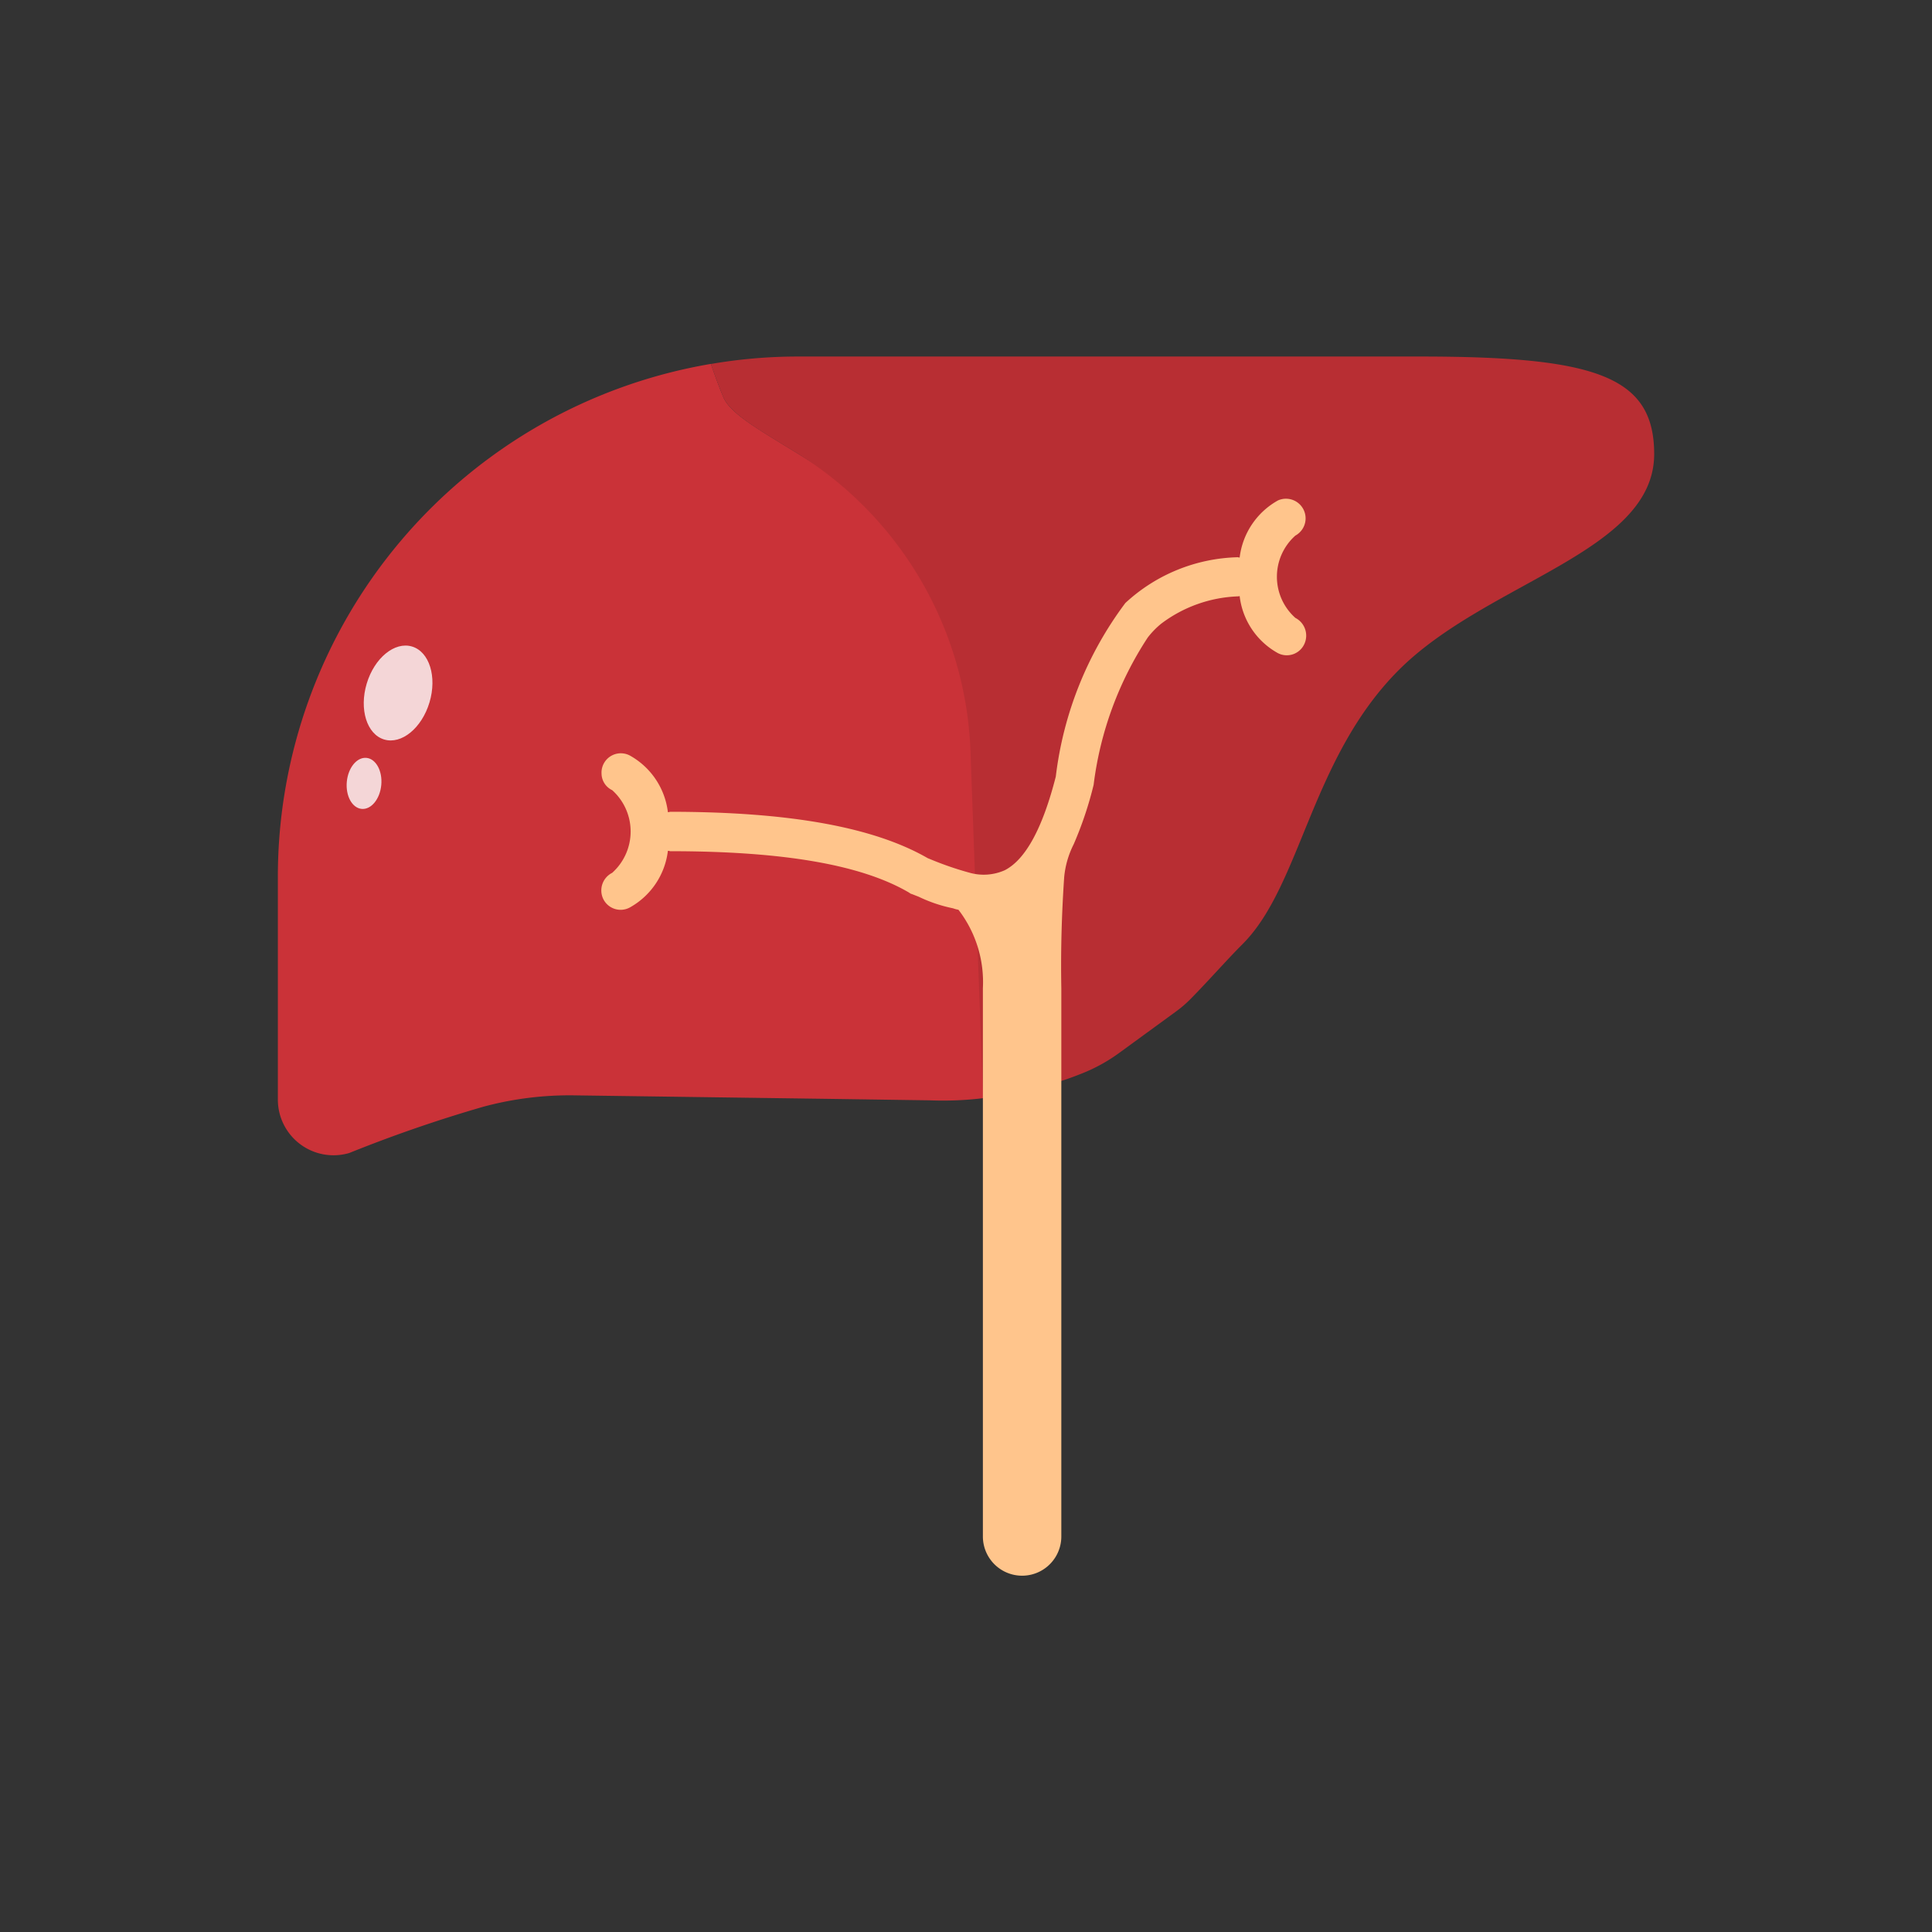 <svg xmlns="http://www.w3.org/2000/svg" width="50" height="50" viewBox="0 0 50 50">
    <rect x="0" y="0" width="50" height="50" fill="#333333" stroke="none"/>
    <defs>
        <style>
            .cls-1{fill:#ca3238}.cls-2{fill:#b82e33}.cls-3{fill:#fff;opacity:.8}.cls-4{fill:#ffc58c}.cls-5{fill:none}
        </style>
    </defs>
    <g id="그룹_2466" data-name="그룹 2466" transform="translate(-735.396 -198.16)">
        <g id="그룹_2465" data-name="그룹 2465">
            <path id="패스_2262" d="M760.837 223.734v2.847a8.652 8.652 0 0 1-1.387.055l-.652-.009-1.846-.027-6.677-.092a8.58 8.58 0 0 0-2.37.294 36.167 36.167 0 0 0-3.471 1.198 1.441 1.441 0 0 1-1.847-1.378v-5.772a13.46 13.46 0 0 1 11.206-13.272c.11.312.22.616.321.854.2.5 1.213 1 2.392 1.757a8.915 8.915 0 0 1 4.069 6.99c.139 2.312.304 5.403.262 6.555z" class="cls-1" data-name="패스 2262"/>
            <path id="패스_2263" d="M778.206 209.911c0 2.535-4.308 3.3-6.595 5.575s-2.535 5.575-4.05 7.1c-.425.424-.859.926-1.362 1.436a3.069 3.069 0 0 1-.384.327l-1.452 1.059a4.354 4.354 0 0 1-.946.525c-.181.072-.37.144-.55.2l-1.378.349a.329.329 0 0 1-.091.019 5.862 5.862 0 0 1-.551.082h-.01l-.325-8.979a9.481 9.481 0 0 0-4.522-7.736c-.947-.581-1.7-1.007-1.876-1.434-.1-.238-.211-.542-.321-.854a13.238 13.238 0 0 1 2.268-.193h16.055c4.565-.002 6.09.503 6.09 2.524z" class="cls-2" data-name="패스 2263"/>
            <path id="패스_2264" d="M762.867 226.131a8.83 8.83 0 0 1-1.378.349z" class="cls-2" data-name="패스 2264"/>
            <ellipse id="타원_609" cx="1.256" cy=".848" class="cls-3" data-name="타원 609" rx="1.256" ry=".848" transform="rotate(-73.32 518.076 -391.63)"/>
            <ellipse id="타원_610" cx=".663" cy=".448" class="cls-3" data-name="타원 610" rx=".663" ry=".448" transform="rotate(-84.67 492.375 -298.965)"/>
            <path id="패스_2266" d="M761.489 226.48l-.091.028v-.008a.329.329 0 0 0 .091-.02z" class="cls-2" data-name="패스 2266"/>
            <g id="그룹_2464" data-name="그룹 2464">
                <path id="패스_2267" d="M769.149 214.834a.5.5 0 0 1-.679.23 1.944 1.944 0 0 1-.992-1.479.1.1 0 0 1-.046.009 3.5 3.5 0 0 0-1.984.707 2.155 2.155 0 0 0-.349.359 8.94 8.94 0 0 0-1.4 3.811 9.442 9.442 0 0 1-.514 1.534 2.382 2.382 0 0 0-.248.854c-.065.955-.092 1.92-.074 2.875v14.19a1.015 1.015 0 0 1-2.03 0v-14.19a3.066 3.066 0 0 0-.633-2.03.707.707 0 0 1-.138-.037 3.765 3.765 0 0 1-.891-.3L759 221.3a.174.174 0 0 1-.073-.037c-1.231-.725-3.261-1.074-6.191-1.074a.116.116 0 0 0-.055-.009 1.942 1.942 0 0 1-.992 1.469.5.5 0 0 1-.679-.22.51.51 0 0 1 .229-.68 1.437 1.437 0 0 0 0-2.14.481.481 0 0 1-.275-.423.5.5 0 0 1 .725-.477 1.942 1.942 0 0 1 .992 1.469.116.116 0 0 0 .055-.009c3.086 0 5.272.395 6.669 1.2l.137.056a8.268 8.268 0 0 0 .946.321 1.339 1.339 0 0 0 .91-.064c.541-.276.982-1.093 1.322-2.425a9.331 9.331 0 0 1 1.8-4.491 4.441 4.441 0 0 1 2.912-1.185.37.37 0 0 0 .046.009 1.959 1.959 0 0 1 .992-1.479.508.508 0 0 1 .45.91 1.426 1.426 0 0 0 0 2.13.516.516 0 0 1 .229.683z" class="cls-4" data-name="패스 2267"/>
            </g>
        </g>
        <path id="사각형_2710" d="M0 0h50v50H0z" class="cls-5" data-name="사각형 2710" transform="translate(735.396 198.16)"/>
    </g>
</svg>
